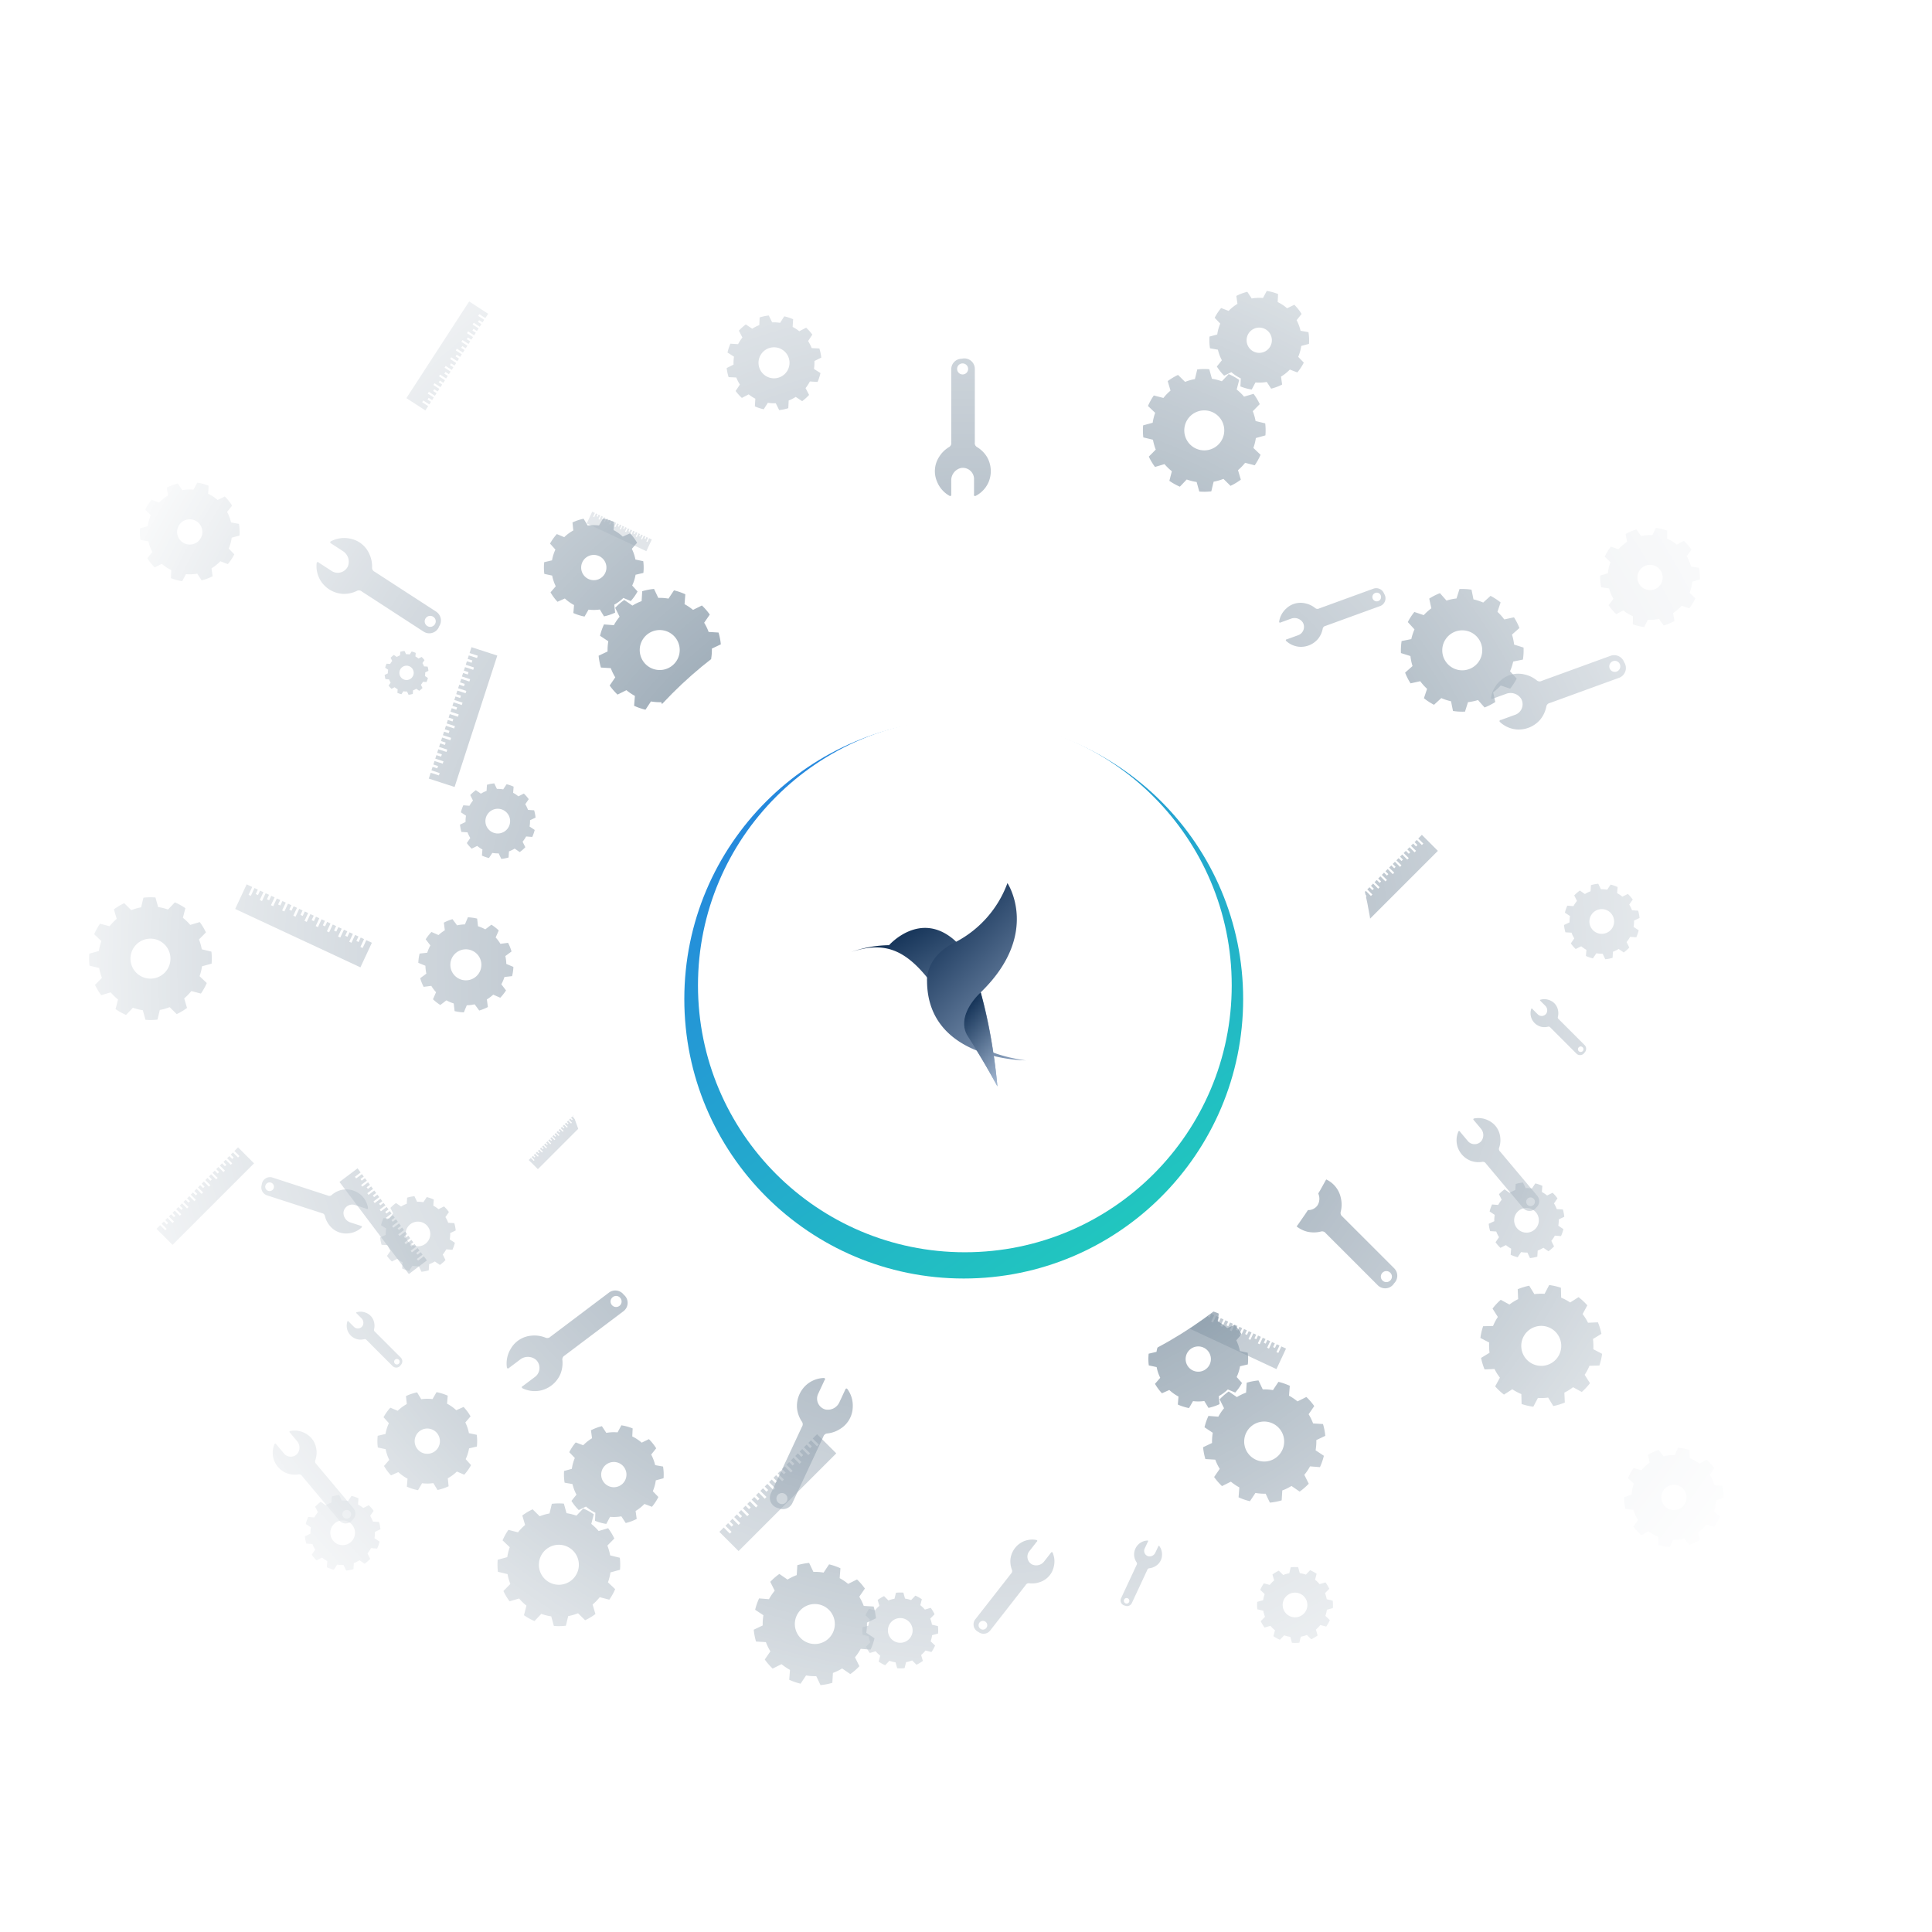 <svg xmlns="http://www.w3.org/2000/svg" xmlns:xlink="http://www.w3.org/1999/xlink" width="391.115" height="391.114" viewBox="0 0 391.115 391.114">
  <defs>
    <radialGradient id="radial-gradient" cx="0.5" cy="0.5" r="0.5" gradientUnits="objectBoundingBox">
      <stop offset="0" stop-color="#fff" stop-opacity="0"/>
      <stop offset="1" stop-color="#fff"/>
    </radialGradient>
    <linearGradient id="linear-gradient" x1="0.233" y1="0.076" x2="0.808" y2="0.897" gradientUnits="objectBoundingBox">
      <stop offset="0" stop-color="#2588dd"/>
      <stop offset="1" stop-color="#21c6bf"/>
    </linearGradient>
    <filter id="Ellipse_403" x="129.529" y="136.686" width="131.132" height="131.132" filterUnits="userSpaceOnUse">
      <feOffset dy="3" input="SourceAlpha"/>
      <feGaussianBlur stdDeviation="3" result="blur"/>
      <feFlood flood-color="#225978" flood-opacity="0.251"/>
      <feComposite operator="in" in2="blur"/>
      <feComposite in="SourceGraphic"/>
    </filter>
    <linearGradient id="linear-gradient-2" x1="0.5" x2="1.068" y2="1.123" gradientUnits="objectBoundingBox">
      <stop offset="0" stop-color="#102f54"/>
      <stop offset="1" stop-color="#b7cae3"/>
    </linearGradient>
    <linearGradient id="linear-gradient-3" x1="0.334" y1="0.073" x2="1.031" y2="1.107" gradientUnits="objectBoundingBox">
      <stop offset="0" stop-color="#18365b"/>
      <stop offset="1" stop-color="#a2b6d1"/>
    </linearGradient>
    <linearGradient id="linear-gradient-4" x2="1.065" y2="1.103" xlink:href="#linear-gradient-2"/>
  </defs>
  <g id="Group_2700" data-name="Group 2700" transform="translate(-117.717 -1835)">
    <g id="noun_cogs_419093" transform="translate(223.957 1935.975)" opacity="0.7">
      <g id="Group_2489" data-name="Group 2489" transform="matrix(-0.19, -0.982, 0.982, -0.19, 17.478, 45.173)">
        <path id="Path_1754" data-name="Path 1754" d="M13.637.06A12.459,12.459,0,0,0,11.2.06L10.7,2a10.563,10.563,0,0,0-2,.536L7.294,1.107A12.414,12.414,0,0,0,5.186,2.324l.537,1.935A10.569,10.569,0,0,0,4.259,5.722L2.324,5.185A12.431,12.431,0,0,0,1.107,7.294L2.539,8.7A10.588,10.588,0,0,0,2,10.7L.06,11.2a12.4,12.4,0,0,0,0,2.435l1.944.5a10.592,10.592,0,0,0,.535,2L1.107,17.545a12.412,12.412,0,0,0,1.217,2.108l1.935-.537A10.551,10.551,0,0,0,5.723,20.58l-.537,1.935a12.413,12.413,0,0,0,2.108,1.217L8.7,22.3a10.563,10.563,0,0,0,2,.535l.5,1.944a12.4,12.4,0,0,0,2.435,0l.5-1.944a10.558,10.558,0,0,0,2-.535l1.407,1.432a12.416,12.416,0,0,0,2.109-1.217l-.537-1.935a10.526,10.526,0,0,0,1.463-1.464l1.935.537a12.387,12.387,0,0,0,1.218-2.108L22.3,16.138a10.563,10.563,0,0,0,.536-2l1.944-.5a12.459,12.459,0,0,0,0-2.435l-1.944-.5a10.559,10.559,0,0,0-.536-2l1.433-1.407a12.406,12.406,0,0,0-1.218-2.109l-1.935.537a10.545,10.545,0,0,0-1.463-1.463l.537-1.935a12.418,12.418,0,0,0-2.109-1.218L16.138,2.54a10.559,10.559,0,0,0-2-.536ZM12.42,8.373A4.046,4.046,0,1,1,8.373,12.42,4.048,4.048,0,0,1,12.42,8.373Z" transform="translate(0 0)" fill="#21415d" fill-rule="evenodd"/>
      </g>
      <g id="Group_2490" data-name="Group 2490" transform="matrix(0.58, -0.815, 0.815, 0.58, 0, 16.134)">
        <path id="Path_1755" data-name="Path 1755" d="M11.086.07a10.084,10.084,0,0,0-2.373,0L8.358,1.654a8.585,8.585,0,0,0-2.173.706L4.968,1.287A10.086,10.086,0,0,0,3.048,2.682l.644,1.49A8.579,8.579,0,0,0,2.349,6.019L.733,5.868A10.088,10.088,0,0,0,0,8.124l1.4.827a8.58,8.58,0,0,0,0,2.284L0,12.063a10.084,10.084,0,0,0,.733,2.257l1.616-.152a8.571,8.571,0,0,0,1.343,1.848l-.644,1.49A10.1,10.1,0,0,0,4.968,18.9l1.218-1.072a8.585,8.585,0,0,0,2.173.706l.355,1.584a10.129,10.129,0,0,0,2.373,0l.355-1.584a8.587,8.587,0,0,0,2.172-.706L14.832,18.9a10.118,10.118,0,0,0,1.92-1.394l-.644-1.49a8.586,8.586,0,0,0,1.343-1.848l1.616.152a10.084,10.084,0,0,0,.733-2.257l-1.4-.827a8.58,8.58,0,0,0,0-2.284l1.4-.827a10.088,10.088,0,0,0-.733-2.256l-1.616.151a8.594,8.594,0,0,0-1.343-1.848l.644-1.49a10.1,10.1,0,0,0-1.92-1.395L13.613,2.36a8.587,8.587,0,0,0-2.172-.706ZM9.9,7.538a2.556,2.556,0,1,1-2.556,2.556A2.557,2.557,0,0,1,9.9,7.538Z" transform="translate(0 0)" fill="#21415d" fill-rule="evenodd"/>
      </g>
    </g>
    <g id="noun_cogs_419093-2" data-name="noun_cogs_419093" transform="translate(380.94 1885.988) rotate(70)" opacity="0.7">
      <g id="Group_2489-2" data-name="Group 2489" transform="matrix(-0.19, -0.982, 0.982, -0.19, 17.478, 45.173)">
        <path id="Path_1754-2" data-name="Path 1754" d="M13.637.06A12.459,12.459,0,0,0,11.2.06L10.7,2a10.563,10.563,0,0,0-2,.536L7.294,1.107A12.414,12.414,0,0,0,5.186,2.324l.537,1.935A10.57,10.57,0,0,0,4.259,5.722L2.324,5.185A12.431,12.431,0,0,0,1.107,7.294L2.539,8.7A10.588,10.588,0,0,0,2,10.7L.06,11.2a12.4,12.4,0,0,0,0,2.435l1.944.5a10.592,10.592,0,0,0,.535,2L1.107,17.545a12.412,12.412,0,0,0,1.217,2.108l1.935-.537A10.55,10.55,0,0,0,5.723,20.58l-.537,1.935a12.413,12.413,0,0,0,2.108,1.217L8.7,22.3a10.563,10.563,0,0,0,2,.535l.5,1.944a12.4,12.4,0,0,0,2.435,0l.5-1.944a10.558,10.558,0,0,0,2-.535l1.407,1.432a12.416,12.416,0,0,0,2.109-1.217l-.537-1.935a10.526,10.526,0,0,0,1.463-1.464l1.935.537a12.387,12.387,0,0,0,1.218-2.108L22.3,16.138a10.563,10.563,0,0,0,.536-2l1.944-.5a12.459,12.459,0,0,0,0-2.435l-1.944-.5a10.559,10.559,0,0,0-.536-2l1.433-1.407a12.406,12.406,0,0,0-1.218-2.109l-1.935.537a10.545,10.545,0,0,0-1.463-1.463l.537-1.935a12.418,12.418,0,0,0-2.109-1.218L16.138,2.54a10.559,10.559,0,0,0-2-.536ZM12.42,8.373A4.046,4.046,0,1,1,8.373,12.42,4.048,4.048,0,0,1,12.42,8.373Z" transform="translate(0 0)" fill="#21415d" fill-rule="evenodd"/>
      </g>
      <g id="Group_2490-2" data-name="Group 2490" transform="matrix(0.58, -0.815, 0.815, 0.58, 0, 16.134)">
        <path id="Path_1755-2" data-name="Path 1755" d="M11.086.07a10.084,10.084,0,0,0-2.373,0L8.358,1.654a8.585,8.585,0,0,0-2.173.706L4.968,1.287A10.086,10.086,0,0,0,3.048,2.682l.644,1.49A8.579,8.579,0,0,0,2.349,6.019L.733,5.868A10.088,10.088,0,0,0,0,8.124l1.4.827a8.58,8.58,0,0,0,0,2.284L0,12.063a10.084,10.084,0,0,0,.733,2.257l1.616-.152a8.571,8.571,0,0,0,1.343,1.848l-.644,1.49A10.1,10.1,0,0,0,4.968,18.9l1.218-1.072a8.585,8.585,0,0,0,2.173.706l.355,1.584a10.129,10.129,0,0,0,2.373,0l.355-1.584a8.587,8.587,0,0,0,2.172-.706L14.832,18.9a10.118,10.118,0,0,0,1.92-1.394l-.644-1.49a8.586,8.586,0,0,0,1.343-1.848l1.616.152a10.084,10.084,0,0,0,.733-2.257l-1.4-.827a8.58,8.58,0,0,0,0-2.284l1.4-.827a10.088,10.088,0,0,0-.733-2.256l-1.616.151a8.594,8.594,0,0,0-1.343-1.848l.644-1.49a10.1,10.1,0,0,0-1.92-1.395L13.613,2.36a8.587,8.587,0,0,0-2.172-.706ZM9.9,7.538a2.556,2.556,0,1,1-2.556,2.556A2.557,2.557,0,0,1,9.9,7.538Z" transform="translate(0 0)" fill="#21415d" fill-rule="evenodd"/>
      </g>
    </g>
    <g id="noun_cogs_419093-3" data-name="noun_cogs_419093" transform="translate(190.249 2112.831)" opacity="0.7">
      <g id="Group_2489-3" data-name="Group 2489" transform="matrix(-0.19, -0.982, 0.982, -0.19, 82.587, 65.491)">
        <path id="Path_1754-3" data-name="Path 1754" d="M13.637.06A12.459,12.459,0,0,0,11.2.06L10.7,2a10.563,10.563,0,0,0-2,.536L7.294,1.107A12.414,12.414,0,0,0,5.186,2.324l.537,1.935A10.569,10.569,0,0,0,4.259,5.722L2.324,5.185A12.431,12.431,0,0,0,1.107,7.294L2.539,8.7A10.588,10.588,0,0,0,2,10.7L.06,11.2a12.4,12.4,0,0,0,0,2.435l1.944.5a10.592,10.592,0,0,0,.535,2L1.107,17.545a12.412,12.412,0,0,0,1.217,2.108l1.935-.537A10.551,10.551,0,0,0,5.723,20.58l-.537,1.935a12.413,12.413,0,0,0,2.108,1.217L8.7,22.3a10.563,10.563,0,0,0,2,.535l.5,1.944a12.4,12.4,0,0,0,2.435,0l.5-1.944a10.558,10.558,0,0,0,2-.535l1.407,1.432a12.416,12.416,0,0,0,2.109-1.217l-.537-1.935a10.526,10.526,0,0,0,1.463-1.464l1.935.537a12.387,12.387,0,0,0,1.218-2.108L22.3,16.138a10.563,10.563,0,0,0,.536-2l1.944-.5a12.459,12.459,0,0,0,0-2.435l-1.944-.5a10.559,10.559,0,0,0-.536-2l1.433-1.407a12.406,12.406,0,0,0-1.218-2.109l-1.935.537a10.545,10.545,0,0,0-1.463-1.463l.537-1.935a12.418,12.418,0,0,0-2.109-1.218L16.138,2.54a10.559,10.559,0,0,0-2-.536ZM12.42,8.373A4.046,4.046,0,1,1,8.373,12.42,4.048,4.048,0,0,1,12.42,8.373Z" transform="translate(0 0)" fill="#21415d" fill-rule="evenodd"/>
      </g>
      <g id="Group_2490-3" data-name="Group 2490" transform="matrix(0.58, -0.815, 0.815, 0.58, 0, 16.134)">
        <path id="Path_1755-3" data-name="Path 1755" d="M11.086.07a10.084,10.084,0,0,0-2.373,0L8.358,1.654a8.585,8.585,0,0,0-2.173.706L4.968,1.287A10.086,10.086,0,0,0,3.048,2.682l.644,1.49A8.579,8.579,0,0,0,2.349,6.019L.733,5.868A10.088,10.088,0,0,0,0,8.124l1.4.827a8.58,8.58,0,0,0,0,2.284L0,12.063a10.084,10.084,0,0,0,.733,2.257l1.616-.152a8.571,8.571,0,0,0,1.343,1.848l-.644,1.49A10.1,10.1,0,0,0,4.968,18.9l1.218-1.072a8.585,8.585,0,0,0,2.173.706l.355,1.584a10.129,10.129,0,0,0,2.373,0l.355-1.584a8.587,8.587,0,0,0,2.172-.706L14.832,18.9a10.118,10.118,0,0,0,1.92-1.394l-.644-1.49a8.586,8.586,0,0,0,1.343-1.848l1.616.152a10.084,10.084,0,0,0,.733-2.257l-1.4-.827a8.58,8.58,0,0,0,0-2.284l1.4-.827a10.088,10.088,0,0,0-.733-2.256l-1.616.151a8.594,8.594,0,0,0-1.343-1.848l.644-1.49a10.1,10.1,0,0,0-1.92-1.395L13.613,2.36a8.587,8.587,0,0,0-2.172-.706ZM9.9,7.538a2.556,2.556,0,1,1-2.556,2.556A2.557,2.557,0,0,1,9.9,7.538Z" transform="translate(0 0)" fill="#21415d" fill-rule="evenodd"/>
      </g>
    </g>
    <g id="noun_cogs_419093-4" data-name="noun_cogs_419093" transform="translate(164.43 1924.797) rotate(70)" opacity="0.7">
      <g id="Group_2489-4" data-name="Group 2489" transform="matrix(-0.19, -0.982, 0.982, -0.19, 82.587, 65.491)">
        <path id="Path_1754-4" data-name="Path 1754" d="M13.637.06A12.459,12.459,0,0,0,11.2.06L10.7,2a10.563,10.563,0,0,0-2,.536L7.294,1.107A12.414,12.414,0,0,0,5.186,2.324l.537,1.935A10.57,10.57,0,0,0,4.259,5.722L2.324,5.185A12.431,12.431,0,0,0,1.107,7.294L2.539,8.7A10.588,10.588,0,0,0,2,10.7L.06,11.2a12.4,12.4,0,0,0,0,2.435l1.944.5a10.592,10.592,0,0,0,.535,2L1.107,17.545a12.412,12.412,0,0,0,1.217,2.108l1.935-.537A10.55,10.55,0,0,0,5.723,20.58l-.537,1.935a12.413,12.413,0,0,0,2.108,1.217L8.7,22.3a10.563,10.563,0,0,0,2,.535l.5,1.944a12.4,12.4,0,0,0,2.435,0l.5-1.944a10.558,10.558,0,0,0,2-.535l1.407,1.432a12.416,12.416,0,0,0,2.109-1.217l-.537-1.935a10.526,10.526,0,0,0,1.463-1.464l1.935.537a12.387,12.387,0,0,0,1.218-2.108L22.3,16.138a10.563,10.563,0,0,0,.536-2l1.944-.5a12.459,12.459,0,0,0,0-2.435l-1.944-.5a10.559,10.559,0,0,0-.536-2l1.433-1.407a12.406,12.406,0,0,0-1.218-2.109l-1.935.537a10.545,10.545,0,0,0-1.463-1.463l.537-1.935a12.418,12.418,0,0,0-2.109-1.218L16.138,2.54a10.559,10.559,0,0,0-2-.536ZM12.42,8.373A4.046,4.046,0,1,1,8.373,12.42,4.048,4.048,0,0,1,12.42,8.373Z" transform="translate(0 0)" fill="#21415d" fill-rule="evenodd"/>
      </g>
      <g id="Group_2490-4" data-name="Group 2490" transform="matrix(0.58, -0.815, 0.815, 0.58, 0, 16.134)">
        <path id="Path_1755-4" data-name="Path 1755" d="M11.086.07a10.084,10.084,0,0,0-2.373,0L8.358,1.654a8.585,8.585,0,0,0-2.173.706L4.968,1.287A10.086,10.086,0,0,0,3.048,2.682l.644,1.49A8.579,8.579,0,0,0,2.349,6.019L.733,5.868A10.088,10.088,0,0,0,0,8.124l1.4.827a8.58,8.58,0,0,0,0,2.284L0,12.063a10.084,10.084,0,0,0,.733,2.257l1.616-.152a8.571,8.571,0,0,0,1.343,1.848l-.644,1.49A10.1,10.1,0,0,0,4.968,18.9l1.218-1.072a8.585,8.585,0,0,0,2.173.706l.355,1.584a10.129,10.129,0,0,0,2.373,0l.355-1.584a8.587,8.587,0,0,0,2.172-.706L14.832,18.9a10.118,10.118,0,0,0,1.92-1.394l-.644-1.49a8.586,8.586,0,0,0,1.343-1.848l1.616.152a10.084,10.084,0,0,0,.733-2.257l-1.4-.827a8.58,8.58,0,0,0,0-2.284l1.4-.827a10.088,10.088,0,0,0-.733-2.256l-1.616.151a8.594,8.594,0,0,0-1.343-1.848l.644-1.49a10.1,10.1,0,0,0-1.92-1.395L13.613,2.36a8.587,8.587,0,0,0-2.172-.706ZM9.9,7.538a2.556,2.556,0,1,1-2.556,2.556A2.557,2.557,0,0,1,9.9,7.538Z" transform="translate(0 0)" fill="#21415d" fill-rule="evenodd"/>
      </g>
    </g>
    <line id="Line_2012" data-name="Line 2012" y2="18.932" transform="translate(312.812 1954.828)" fill="none" stroke="#d9e8f8" stroke-width="1"/>
    <g id="noun_cogs_419093-5" data-name="noun_cogs_419093" transform="translate(346.325 2096.208)" opacity="0.7">
      <g id="Group_2489-5" data-name="Group 2489" transform="matrix(-0.19, -0.982, 0.982, -0.19, 17.478, 45.173)">
        <path id="Path_1754-5" data-name="Path 1754" d="M13.637.06A12.459,12.459,0,0,0,11.2.06L10.7,2a10.563,10.563,0,0,0-2,.536L7.294,1.107A12.414,12.414,0,0,0,5.186,2.324l.537,1.935A10.569,10.569,0,0,0,4.259,5.722L2.324,5.185A12.431,12.431,0,0,0,1.107,7.294L2.539,8.7A10.588,10.588,0,0,0,2,10.7L.06,11.2a12.4,12.4,0,0,0,0,2.435l1.944.5a10.592,10.592,0,0,0,.535,2L1.107,17.545a12.412,12.412,0,0,0,1.217,2.108l1.935-.537A10.551,10.551,0,0,0,5.723,20.58l-.537,1.935a12.413,12.413,0,0,0,2.108,1.217L8.7,22.3a10.563,10.563,0,0,0,2,.535l.5,1.944a12.4,12.4,0,0,0,2.435,0l.5-1.944a10.558,10.558,0,0,0,2-.535l1.407,1.432a12.416,12.416,0,0,0,2.109-1.217l-.537-1.935a10.526,10.526,0,0,0,1.463-1.464l1.935.537a12.387,12.387,0,0,0,1.218-2.108L22.3,16.138a10.563,10.563,0,0,0,.536-2l1.944-.5a12.459,12.459,0,0,0,0-2.435l-1.944-.5a10.559,10.559,0,0,0-.536-2l1.433-1.407a12.406,12.406,0,0,0-1.218-2.109l-1.935.537a10.545,10.545,0,0,0-1.463-1.463l.537-1.935a12.418,12.418,0,0,0-2.109-1.218L16.138,2.54a10.559,10.559,0,0,0-2-.536ZM12.42,8.373A4.046,4.046,0,1,1,8.373,12.42,4.048,4.048,0,0,1,12.42,8.373Z" transform="translate(0 0)" fill="#21415d" fill-rule="evenodd"/>
      </g>
      <g id="Group_2490-5" data-name="Group 2490" transform="matrix(0.58, -0.815, 0.815, 0.58, 0, 16.134)">
        <path id="Path_1755-5" data-name="Path 1755" d="M11.086.07a10.084,10.084,0,0,0-2.373,0L8.358,1.654a8.585,8.585,0,0,0-2.173.706L4.968,1.287A10.086,10.086,0,0,0,3.048,2.682l.644,1.49A8.579,8.579,0,0,0,2.349,6.019L.733,5.868A10.088,10.088,0,0,0,0,8.124l1.4.827a8.58,8.58,0,0,0,0,2.284L0,12.063a10.084,10.084,0,0,0,.733,2.257l1.616-.152a8.571,8.571,0,0,0,1.343,1.848l-.644,1.49A10.1,10.1,0,0,0,4.968,18.9l1.218-1.072a8.585,8.585,0,0,0,2.173.706l.355,1.584a10.129,10.129,0,0,0,2.373,0l.355-1.584a8.587,8.587,0,0,0,2.172-.706L14.832,18.9a10.118,10.118,0,0,0,1.92-1.394l-.644-1.49a8.586,8.586,0,0,0,1.343-1.848l1.616.152a10.084,10.084,0,0,0,.733-2.257l-1.4-.827a8.58,8.58,0,0,0,0-2.284l1.4-.827a10.088,10.088,0,0,0-.733-2.256l-1.616.151a8.594,8.594,0,0,0-1.343-1.848l.644-1.49a10.1,10.1,0,0,0-1.92-1.395L13.613,2.36a8.587,8.587,0,0,0-2.172-.706ZM9.9,7.538a2.556,2.556,0,1,1-2.556,2.556A2.557,2.557,0,0,1,9.9,7.538Z" transform="translate(0 0)" fill="#21415d" fill-rule="evenodd"/>
      </g>
    </g>
    <g id="noun_cogs_419093-6" data-name="noun_cogs_419093" transform="translate(250.283 2115.633) rotate(70)" opacity="0.7">
      <g id="Group_2489-6" data-name="Group 2489" transform="matrix(-0.19, -0.982, 0.982, -0.19, 17.478, 45.173)">
        <path id="Path_1754-6" data-name="Path 1754" d="M13.637.06A12.459,12.459,0,0,0,11.2.06L10.7,2a10.563,10.563,0,0,0-2,.536L7.294,1.107A12.414,12.414,0,0,0,5.186,2.324l.537,1.935A10.57,10.57,0,0,0,4.259,5.722L2.324,5.185A12.431,12.431,0,0,0,1.107,7.294L2.539,8.7A10.588,10.588,0,0,0,2,10.7L.06,11.2a12.4,12.4,0,0,0,0,2.435l1.944.5a10.592,10.592,0,0,0,.535,2L1.107,17.545a12.412,12.412,0,0,0,1.217,2.108l1.935-.537A10.55,10.55,0,0,0,5.723,20.58l-.537,1.935a12.413,12.413,0,0,0,2.108,1.217L8.7,22.3a10.563,10.563,0,0,0,2,.535l.5,1.944a12.4,12.4,0,0,0,2.435,0l.5-1.944a10.558,10.558,0,0,0,2-.535l1.407,1.432a12.416,12.416,0,0,0,2.109-1.217l-.537-1.935a10.526,10.526,0,0,0,1.463-1.464l1.935.537a12.387,12.387,0,0,0,1.218-2.108L22.3,16.138a10.563,10.563,0,0,0,.536-2l1.944-.5a12.459,12.459,0,0,0,0-2.435l-1.944-.5a10.559,10.559,0,0,0-.536-2l1.433-1.407a12.406,12.406,0,0,0-1.218-2.109l-1.935.537a10.545,10.545,0,0,0-1.463-1.463l.537-1.935a12.418,12.418,0,0,0-2.109-1.218L16.138,2.54a10.559,10.559,0,0,0-2-.536ZM12.42,8.373A4.046,4.046,0,1,1,8.373,12.42,4.048,4.048,0,0,1,12.42,8.373Z" transform="translate(0 0)" fill="#21415d" fill-rule="evenodd"/>
      </g>
      <g id="Group_2490-6" data-name="Group 2490" transform="matrix(0.58, -0.815, 0.815, 0.58, 0, 16.134)">
        <path id="Path_1755-6" data-name="Path 1755" d="M11.086.07a10.084,10.084,0,0,0-2.373,0L8.358,1.654a8.585,8.585,0,0,0-2.173.706L4.968,1.287A10.086,10.086,0,0,0,3.048,2.682l.644,1.49A8.579,8.579,0,0,0,2.349,6.019L.733,5.868A10.088,10.088,0,0,0,0,8.124l1.4.827a8.58,8.58,0,0,0,0,2.284L0,12.063a10.084,10.084,0,0,0,.733,2.257l1.616-.152a8.571,8.571,0,0,0,1.343,1.848l-.644,1.49A10.1,10.1,0,0,0,4.968,18.9l1.218-1.072a8.585,8.585,0,0,0,2.173.706l.355,1.584a10.129,10.129,0,0,0,2.373,0l.355-1.584a8.587,8.587,0,0,0,2.172-.706L14.832,18.9a10.118,10.118,0,0,0,1.92-1.394l-.644-1.49a8.586,8.586,0,0,0,1.343-1.848l1.616.152a10.084,10.084,0,0,0,.733-2.257l-1.4-.827a8.58,8.58,0,0,0,0-2.284l1.4-.827a10.088,10.088,0,0,0-.733-2.256l-1.616.151a8.594,8.594,0,0,0-1.343-1.848l.644-1.49a10.1,10.1,0,0,0-1.92-1.395L13.613,2.36a8.587,8.587,0,0,0-2.172-.706ZM9.9,7.538a2.556,2.556,0,1,1-2.556,2.556A2.557,2.557,0,0,1,9.9,7.538Z" transform="translate(0 0)" fill="#21415d" fill-rule="evenodd"/>
      </g>
    </g>
    <g id="noun_Ruler_38825" transform="translate(389.06 2004.006)" opacity="0.5">
      <path id="Path_1756" data-name="Path 1756" d="M18.388,3.361l1.031,1.031-.295.295L18.093,3.655l-.442.442.589.589-.295.295-.589-.589-.442.442,1.031,1.031-.295.295L16.62,5.129l-.442.442.589.589-.295.295-.589-.589-.442.442,1.031,1.031-.295.295L15.147,6.6l-.442.442.589.589L15,7.928l-.589-.589-.442.442L15,8.812l-.295.295L13.673,8.075l-.442.442.589.589-.295.295-.589-.589-.442.442,1.031,1.031-.295.295L12.2,9.548l-.442.442.589.589-.295.295-.589-.589-.442.442,1.031,1.031-.295.295-1.031-1.031-.442.442.589.589-.295.295-.589-.589-.442.442,1.031,1.031-.295.295L9.254,12.495l-.442.442.589.589-.295.295-.589-.589-.442.442L9.106,14.7,8.812,15,7.78,13.968l-.442.442L7.928,15l-.295.295L7.044,14.7l-.442.442,1.031,1.031-.295.295L6.307,15.441l-.442.442.589.589-.295.295-.589-.589-.442.442L6.16,17.651l-.295.295L4.834,16.914l-.442.442.589.589-.295.295L4.1,17.651l-.442.442,1.031,1.031-.295.295L3.361,18.388l-.737.737,3.241,3.241,16.5-16.5L19.124,2.624Z" transform="translate(-2.624 -2.624)" fill="#21415d"/>
    </g>
    <g id="noun_Ruler_38825-2" data-name="noun_Ruler_38825" transform="translate(149.405 2067.268)" opacity="0.5">
      <path id="Path_1756-2" data-name="Path 1756" d="M18.388,3.361l1.031,1.031-.295.295L18.093,3.655l-.442.442.589.589-.295.295-.589-.589-.442.442,1.031,1.031-.295.295L16.62,5.129l-.442.442.589.589-.295.295-.589-.589-.442.442,1.031,1.031-.295.295L15.147,6.6l-.442.442.589.589L15,7.928l-.589-.589-.442.442L15,8.812l-.295.295L13.673,8.075l-.442.442.589.589-.295.295-.589-.589-.442.442,1.031,1.031-.295.295L12.2,9.548l-.442.442.589.589-.295.295-.589-.589-.442.442,1.031,1.031-.295.295-1.031-1.031-.442.442.589.589-.295.295-.589-.589-.442.442,1.031,1.031-.295.295L9.254,12.495l-.442.442.589.589-.295.295-.589-.589-.442.442L9.106,14.7,8.812,15,7.78,13.968l-.442.442L7.928,15l-.295.295L7.044,14.7l-.442.442,1.031,1.031-.295.295L6.307,15.441l-.442.442.589.589-.295.295-.589-.589-.442.442L6.16,17.651l-.295.295L4.834,16.914l-.442.442.589.589-.295.295L4.1,17.651l-.442.442,1.031,1.031-.295.295L3.361,18.388l-.737.737,3.241,3.241,16.5-16.5L19.124,2.624Z" transform="translate(-2.624 -2.624)" fill="#21415d"/>
    </g>
    <g id="noun_Ruler_38825-3" data-name="noun_Ruler_38825" transform="translate(372.418 2092.503) rotate(70)" opacity="0.5">
      <path id="Path_1756-3" data-name="Path 1756" d="M15.764.737l1.031,1.031-.295.295L15.469,1.031l-.442.442.589.589-.295.295-.589-.589-.442.442,1.031,1.031-.295.295L14,2.5l-.442.442.589.589-.295.295-.589-.589-.442.442,1.031,1.031-.295.295L12.523,3.978l-.442.442.589.589-.295.295-.589-.589-.442.442,1.031,1.031-.295.295L11.049,5.451l-.442.442.589.589-.295.295-.589-.589-.442.442L10.9,7.661l-.295.295L9.576,6.924l-.442.442.589.589-.295.295-.589-.589L8.4,8.1,9.429,9.134l-.295.295L8.1,8.4l-.442.442.589.589-.295.295-.589-.589-.442.442,1.031,1.031-.295.295L6.63,9.871l-.442.442.589.589-.295.295-.589-.589-.442.442,1.031,1.031-.295.295L5.156,11.344l-.442.442.589.589-.295.295-.589-.589-.442.442,1.031,1.031-.295.295L3.683,12.817l-.442.442.589.589-.295.295-.589-.589L2.5,14l1.031,1.031-.295.295L2.21,14.29l-.442.442.589.589-.295.295-.589-.589-.442.442L2.062,16.5l-.295.295L.737,15.764,0,16.5l3.241,3.241,16.5-16.5L16.5,0Z" transform="translate(0 0)" fill="#21415d"/>
    </g>
    <g id="noun_Ruler_38825-4" data-name="noun_Ruler_38825" transform="translate(206.441 2073.816) rotate(98)" opacity="0.5">
      <path id="Path_1756-4" data-name="Path 1756" d="M15.764.737l1.031,1.031-.295.295L15.469,1.031l-.442.442.589.589-.295.295-.589-.589-.442.442,1.031,1.031-.295.295L14,2.5l-.442.442.589.589-.295.295-.589-.589-.442.442,1.031,1.031-.295.295L12.523,3.978l-.442.442.589.589-.295.295-.589-.589-.442.442,1.031,1.031-.295.295L11.049,5.451l-.442.442.589.589-.295.295-.589-.589-.442.442L10.9,7.661l-.295.295L9.576,6.924l-.442.442.589.589-.295.295-.589-.589L8.4,8.1,9.429,9.134l-.295.295L8.1,8.4l-.442.442.589.589-.295.295-.589-.589-.442.442,1.031,1.031-.295.295L6.63,9.871l-.442.442.589.589-.295.295-.589-.589-.442.442,1.031,1.031-.295.295L5.156,11.344l-.442.442.589.589-.295.295-.589-.589-.442.442,1.031,1.031-.295.295L3.683,12.817l-.442.442.589.589-.295.295-.589-.589L2.5,14l1.031,1.031-.295.295L2.21,14.29l-.442.442.589.589-.295.295-.589-.589-.442.442L2.062,16.5l-.295.295L.737,15.764,0,16.5l3.241,3.241,16.5-16.5L16.5,0Z" transform="translate(0 0)" fill="#21415d"/>
    </g>
    <g id="noun_Ruler_38825-5" data-name="noun_Ruler_38825" transform="matrix(-0.978, 0.208, -0.208, -0.978, 219.969, 1914.658)" opacity="0.5">
      <path id="Path_1756-5" data-name="Path 1756" d="M15.764.737l1.031,1.031-.295.295L15.469,1.031l-.442.442.589.589-.295.295-.589-.589-.442.442,1.031,1.031-.295.295L14,2.5l-.442.442.589.589-.295.295-.589-.589-.442.442,1.031,1.031-.295.295L12.523,3.978l-.442.442.589.589-.295.295-.589-.589-.442.442,1.031,1.031-.295.295L11.049,5.451l-.442.442.589.589-.295.295-.589-.589-.442.442L10.9,7.661l-.295.295L9.576,6.924l-.442.442.589.589-.295.295-.589-.589L8.4,8.1,9.429,9.134l-.295.295L8.1,8.4l-.442.442.589.589-.295.295-.589-.589-.442.442,1.031,1.031-.295.295L6.63,9.871l-.442.442.589.589-.295.295-.589-.589-.442.442,1.031,1.031-.295.295L5.156,11.344l-.442.442.589.589-.295.295-.589-.589-.442.442,1.031,1.031-.295.295L3.683,12.817l-.442.442.589.589-.295.295-.589-.589L2.5,14l1.031,1.031-.295.295L2.21,14.29l-.442.442.589.589-.295.295-.589-.589-.442.442L2.062,16.5l-.295.295L.737,15.764,0,16.5l3.241,3.241,16.5-16.5L16.5,0Z" transform="translate(0 0)" fill="#21415d"/>
    </g>
    <g id="noun_Ruler_38825-6" data-name="noun_Ruler_38825" transform="translate(263.346 2125.335)" opacity="0.5">
      <path id="Path_1756-6" data-name="Path 1756" d="M21.52,3.507l1.236,1.236L22.4,5.1,21.167,3.86l-.53.53.706.706-.353.353-.706-.707-.53.53,1.236,1.236-.353.353L19.4,5.626l-.53.53.706.706-.353.353-.707-.707-.53.53,1.236,1.236-.353.353L17.635,7.392l-.53.53.706.706-.353.353-.707-.707-.53.53,1.236,1.236-.353.353L15.869,9.158l-.53.53.706.707-.353.353-.707-.707-.53.53,1.236,1.236-.353.353L14.1,10.924l-.53.53.707.707-.353.353-.707-.707-.53.53,1.236,1.236-.353.353L12.337,12.69l-.53.53.707.707-.353.353-.707-.707-.53.53,1.236,1.236-.353.353-1.236-1.236-.53.53.707.707-.353.353-.707-.706-.53.53,1.236,1.236-.353.353L8.805,16.222l-.53.53.707.707-.353.353-.706-.706-.53.53,1.236,1.236-.353.353L7.039,17.988l-.53.53.707.707-.353.353-.706-.706-.53.53,1.236,1.236-.353.353L5.273,19.754l-.53.53.707.706-.353.353-.706-.706-.53.53L5.1,22.4l-.353.353L3.507,21.52l-.883.883,3.885,3.885L26.289,6.509,22.4,2.624Z" transform="translate(-2.624 -2.624)" fill="#21415d"/>
    </g>
    <g id="noun_Ruler_38825-7" data-name="noun_Ruler_38825" transform="translate(186.236 2007.265) rotate(70)" opacity="0.5">
      <path id="Path_1756-7" data-name="Path 1756" d="M18.9.883l1.236,1.236-.353.353L18.543,1.236l-.53.53.706.706-.353.353-.706-.707-.53.53,1.236,1.236-.353.353L16.777,3l-.53.53.706.706-.353.353-.707-.707-.53.53L16.6,5.651,16.247,6,15.011,4.768l-.53.53L15.188,6l-.353.353-.707-.707-.53.53,1.236,1.236-.353.353L13.245,6.534l-.53.53.706.707-.353.353-.707-.707-.53.53,1.236,1.236-.353.353L11.479,8.3l-.53.53.707.707L11.3,9.89,10.6,9.183l-.53.53L11.3,10.949l-.353.353L9.713,10.066l-.53.53.707.707-.353.353-.707-.707-.53.53,1.236,1.236-.353.353L7.947,11.832l-.53.53.707.707-.353.353-.707-.706-.53.53,1.236,1.236-.353.353L6.181,13.6l-.53.53.707.707L6,15.188,5.3,14.481l-.53.53L6,16.247l-.353.353L4.415,15.364l-.53.53.707.707-.353.353-.706-.706-.53.53,1.236,1.236-.353.353L2.649,17.13l-.53.53.707.706-.353.353-.706-.706-.53.53,1.236,1.236-.353.353L.883,18.9,0,19.779l3.885,3.885L23.665,3.885,19.779,0Z" transform="translate(0 0)" fill="#21415d"/>
    </g>
    <g id="noun_Ruler_38825-8" data-name="noun_Ruler_38825" transform="matrix(0.891, -0.454, 0.454, 0.891, 195.54, 1974.997)" opacity="0.5">
      <path id="Path_1756-8" data-name="Path 1756" d="M18.9.883l1.236,1.236-.353.353L18.543,1.236l-.53.53.706.706-.353.353-.706-.707-.53.53,1.236,1.236-.353.353L16.777,3l-.53.53.706.706-.353.353-.707-.707-.53.53L16.6,5.651,16.247,6,15.011,4.768l-.53.53L15.188,6l-.353.353-.707-.707-.53.53,1.236,1.236-.353.353L13.245,6.534l-.53.53.706.707-.353.353-.707-.707-.53.53,1.236,1.236-.353.353L11.479,8.3l-.53.53.707.707L11.3,9.89,10.6,9.183l-.53.53L11.3,10.949l-.353.353L9.713,10.066l-.53.53.707.707-.353.353-.707-.707-.53.53,1.236,1.236-.353.353L7.947,11.832l-.53.53.707.707-.353.353-.707-.706-.53.53,1.236,1.236-.353.353L6.181,13.6l-.53.53.707.707L6,15.188,5.3,14.481l-.53.53L6,16.247l-.353.353L4.415,15.364l-.53.53.707.707-.353.353-.706-.706-.53.53,1.236,1.236-.353.353L2.649,17.13l-.53.53.707.706-.353.353-.706-.706-.53.53,1.236,1.236-.353.353L.883,18.9,0,19.779l3.885,3.885L23.665,3.885,19.779,0Z" transform="translate(0 0)" fill="#21415d"/>
    </g>
    <g id="noun_Ruler_38825-9" data-name="noun_Ruler_38825" transform="translate(224.757 2060.426)" opacity="0.3">
      <path id="Path_1756-9" data-name="Path 1756" d="M11.614,3.044l.588.588-.168.168-.588-.588-.252.252.336.336-.168.168-.336-.336-.252.252.588.588-.168.168-.588-.588-.252.252.336.336-.168.168-.336-.336-.252.252.588.588-.168.168-.588-.588-.252.252.336.336-.168.168-.336-.336-.252.252.588.588-.168.168-.588-.588-.252.252.336.336-.168.168-.336-.336-.252.252.588.588-.168.168-.588-.588-.252.252.336.336L8,7.329l-.336-.336-.252.252L8,7.833,7.833,8l-.588-.588-.252.252L7.329,8l-.168.168-.336-.336-.252.252.588.588-.168.168-.588-.588-.252.252.336.336-.168.168-.336-.336-.252.252.588.588-.168.168-.588-.588-.252.252.336.336-.168.168-.336-.336-.252.252.588.588-.168.168-.588-.588-.252.252.336.336-.168.168L4.3,10.354l-.252.252.588.588-.168.168-.588-.588-.252.252.336.336L3.8,11.53l-.336-.336-.252.252.588.588-.168.168-.588-.588-.42.42,1.848,1.848,9.411-9.411L12.035,2.624Z" transform="translate(-2.624 -2.624)" fill="#21415d"/>
    </g>
    <g id="noun_Ruler_38825-10" data-name="noun_Ruler_38825" transform="translate(246.449 1935.37) rotate(70)" opacity="0.3">
      <path id="Path_1756-10" data-name="Path 1756" d="M8.99.42l.588.588-.168.168L8.822.588,8.57.84l.336.336-.168.168L8.4,1.008,8.15,1.26l.588.588-.168.168-.588-.588L7.73,1.68l.336.336L7.9,2.185l-.336-.336L7.31,2.1l.588.588-.168.168-.588-.588-.252.252.336.336-.168.168-.336-.336-.252.252.588.588L6.89,3.7,6.3,3.109l-.252.252.336.336-.168.168-.336-.336-.252.252.588.588-.168.168-.588-.588L5.209,4.2l.336.336-.168.168-.336-.336-.252.252.588.588-.168.168-.588-.588-.252.252.336.336-.168.168L4.2,5.209l-.252.252.588.588-.168.168L3.781,5.63l-.252.252.336.336L3.7,6.386,3.361,6.05,3.109,6.3,3.7,6.89l-.168.168L2.941,6.47l-.252.252.336.336-.168.168L2.521,6.89l-.252.252.588.588L2.689,7.9,2.1,7.31l-.252.252.336.336-.168.168L1.68,7.73l-.252.252.588.588-.168.168L1.26,8.15,1.008,8.4l.336.336-.168.168L.84,8.57l-.252.252.588.588-.168.168L.42,8.99,0,9.411l1.848,1.848,9.411-9.411L9.411,0Z" transform="translate(0 0)" fill="#21415d"/>
    </g>
    <g id="noun_spanner_797316" transform="translate(330.606 2146.161) rotate(83)" opacity="0.5">
      <path id="Path_1757" data-name="Path 1757" d="M17.266,14.651,9.01,6.4a.716.716,0,0,1-.266-.8,4.686,4.686,0,0,0,0-2.219A4.2,4.2,0,0,0,6.169.359,4.481,4.481,0,0,0,3.151.182a.17.17,0,0,0-.089.266L4.749,2.135A2.017,2.017,0,0,1,5.015,4.62a1.793,1.793,0,0,1-2.663.266L.577,3.111a.185.185,0,0,0-.355,0A4.435,4.435,0,0,0,.311,6.129,4.519,4.519,0,0,0,3.329,8.792a4.686,4.686,0,0,0,2.219,0,.716.716,0,0,1,.8.266L14.6,17.314a1.673,1.673,0,0,0,2.663-.266A1.687,1.687,0,0,0,17.266,14.651ZM16.644,16.6a.879.879,0,1,1,0-1.243A.858.858,0,0,1,16.644,16.6Z" transform="translate(0 0)" fill="#21415d"/>
    </g>
    <g id="noun_spanner_797316-2" data-name="noun_spanner_797316" transform="matrix(-0.891, 0.454, -0.454, -0.891, 193.827, 2082.207)" opacity="0.5">
      <path id="Path_1757-2" data-name="Path 1757" d="M17.266,14.651,9.01,6.4a.716.716,0,0,1-.266-.8,4.686,4.686,0,0,0,0-2.219A4.2,4.2,0,0,0,6.169.359,4.481,4.481,0,0,0,3.151.182a.17.17,0,0,0-.089.266L4.749,2.135A2.017,2.017,0,0,1,5.015,4.62a1.793,1.793,0,0,1-2.663.266L.577,3.111a.185.185,0,0,0-.355,0A4.435,4.435,0,0,0,.311,6.129,4.519,4.519,0,0,0,3.329,8.792a4.686,4.686,0,0,0,2.219,0,.716.716,0,0,1,.8.266L14.6,17.314a1.673,1.673,0,0,0,2.663-.266A1.687,1.687,0,0,0,17.266,14.651ZM16.644,16.6a.879.879,0,1,1,0-1.243A.858.858,0,0,1,16.644,16.6Z" transform="translate(0 0)" fill="#21415d"/>
    </g>
    <g id="noun_spanner_797316-3" data-name="noun_spanner_797316" transform="translate(375.169 1963.632) rotate(-65)" opacity="0.5">
      <path id="Path_1757-3" data-name="Path 1757" d="M17.266,14.651,9.01,6.4a.716.716,0,0,1-.266-.8,4.686,4.686,0,0,0,0-2.219A4.2,4.2,0,0,0,6.169.359,4.481,4.481,0,0,0,3.151.182a.17.17,0,0,0-.089.266L4.749,2.135A2.017,2.017,0,0,1,5.015,4.62a1.793,1.793,0,0,1-2.663.266L.577,3.111a.185.185,0,0,0-.355,0A4.435,4.435,0,0,0,.311,6.129,4.519,4.519,0,0,0,3.329,8.792a4.686,4.686,0,0,0,2.219,0,.716.716,0,0,1,.8.266L14.6,17.314a1.673,1.673,0,0,0,2.663-.266A1.687,1.687,0,0,0,17.266,14.651ZM16.644,16.6a.879.879,0,1,1,0-1.243A.858.858,0,0,1,16.644,16.6Z" transform="translate(0 0)" fill="#21415d"/>
    </g>
    <g id="noun_spanner_797316-4" data-name="noun_spanner_797316" transform="translate(412.993 2060.973) rotate(5)" opacity="0.5">
      <path id="Path_1757-4" data-name="Path 1757" d="M17.266,14.651,9.01,6.4a.716.716,0,0,1-.266-.8,4.686,4.686,0,0,0,0-2.219A4.2,4.2,0,0,0,6.169.359,4.481,4.481,0,0,0,3.151.182a.17.17,0,0,0-.089.266L4.749,2.135A2.017,2.017,0,0,1,5.015,4.62a1.793,1.793,0,0,1-2.663.266L.577,3.111a.185.185,0,0,0-.355,0A4.435,4.435,0,0,0,.311,6.129,4.519,4.519,0,0,0,3.329,8.792a4.686,4.686,0,0,0,2.219,0,.716.716,0,0,1,.8.266L14.6,17.314a1.673,1.673,0,0,0,2.663-.266A1.687,1.687,0,0,0,17.266,14.651ZM16.644,16.6a.879.879,0,1,1,0-1.243A.858.858,0,0,1,16.644,16.6Z" transform="translate(0 0)" fill="#21415d"/>
    </g>
    <g id="noun_spanner_797316-5" data-name="noun_spanner_797316" transform="translate(173.337 2124.235) rotate(5)" opacity="0.5">
      <path id="Path_1757-5" data-name="Path 1757" d="M17.266,14.651,9.01,6.4a.716.716,0,0,1-.266-.8,4.686,4.686,0,0,0,0-2.219A4.2,4.2,0,0,0,6.169.359,4.481,4.481,0,0,0,3.151.182a.17.17,0,0,0-.089.266L4.749,2.135A2.017,2.017,0,0,1,5.015,4.62a1.793,1.793,0,0,1-2.663.266L.577,3.111a.185.185,0,0,0-.355,0A4.435,4.435,0,0,0,.311,6.129,4.519,4.519,0,0,0,3.329,8.792a4.686,4.686,0,0,0,2.219,0,.716.716,0,0,1,.8.266L14.6,17.314a1.673,1.673,0,0,0,2.663-.266A1.687,1.687,0,0,0,17.266,14.651ZM16.644,16.6a.879.879,0,1,1,0-1.243A.858.858,0,0,1,16.644,16.6Z" transform="translate(0 0)" fill="#21415d"/>
    </g>
    <g id="noun_spanner_797316-6" data-name="noun_spanner_797316" transform="translate(378.063 2073.177)" opacity="0.6">
      <path id="Path_1757-6" data-name="Path 1757" d="M21.835,18.566,11.37,8.1a.907.907,0,0,1-.338-1.013,5.94,5.94,0,0,0,0-2.813A5.318,5.318,0,0,0,7.77.451,5.68,5.68,0,0,0,3.944.226a.216.216,0,0,0-.113.338L5.97,2.7a2.557,2.557,0,0,1,.338,3.15,2.272,2.272,0,0,1-3.376.338L.681,3.939a.234.234,0,0,0-.45,0A5.622,5.622,0,0,0,.344,7.764,5.729,5.729,0,0,0,4.169,11.14a5.94,5.94,0,0,0,2.813,0,.907.907,0,0,1,1.013.338L18.459,21.941a2.12,2.12,0,0,0,3.376-.338A2.138,2.138,0,0,0,21.835,18.566Zm-.788,2.475a1.114,1.114,0,1,1,0-1.575A1.088,1.088,0,0,1,21.047,21.041Z" transform="translate(0.05 0.005)" fill="#21415d"/>
    </g>
    <g id="noun_spanner_797316-7" data-name="noun_spanner_797316" transform="translate(288.101 2112.348) rotate(70)" opacity="0.6">
      <path id="Path_1757-7" data-name="Path 1757" d="M21.885,18.571,11.42,8.107a.907.907,0,0,1-.338-1.013,5.94,5.94,0,0,0,0-2.813A5.318,5.318,0,0,0,7.82.455,5.68,5.68,0,0,0,3.994.23a.216.216,0,0,0-.113.338L6.02,2.706a2.557,2.557,0,0,1,.338,3.15,2.272,2.272,0,0,1-3.376.338L.731,3.943a.234.234,0,0,0-.45,0A5.622,5.622,0,0,0,.394,7.769a5.729,5.729,0,0,0,3.826,3.376,5.94,5.94,0,0,0,2.813,0,.907.907,0,0,1,1.013.338L18.509,21.946a2.12,2.12,0,0,0,3.376-.338A2.138,2.138,0,0,0,21.885,18.571ZM21.1,21.046a1.114,1.114,0,1,1,0-1.575A1.088,1.088,0,0,1,21.1,21.046Z" transform="translate(0 0)" fill="#21415d"/>
    </g>
    <g id="noun_spanner_797316-8" data-name="noun_spanner_797316" transform="translate(219.551 2115.77) rotate(-82)" opacity="0.6">
      <path id="Path_1757-8" data-name="Path 1757" d="M21.885,18.571,11.42,8.107a.907.907,0,0,1-.338-1.013,5.94,5.94,0,0,0,0-2.813A5.318,5.318,0,0,0,7.82.455,5.68,5.68,0,0,0,3.994.23a.216.216,0,0,0-.113.338L6.02,2.706a2.557,2.557,0,0,1,.338,3.15,2.272,2.272,0,0,1-3.376.338L.731,3.943a.234.234,0,0,0-.45,0A5.622,5.622,0,0,0,.394,7.769a5.729,5.729,0,0,0,3.826,3.376,5.94,5.94,0,0,0,2.813,0,.907.907,0,0,1,1.013.338L18.509,21.946a2.12,2.12,0,0,0,3.376-.338A2.138,2.138,0,0,0,21.885,18.571ZM21.1,21.046a1.114,1.114,0,1,1,0-1.575A1.088,1.088,0,0,1,21.1,21.046Z" transform="translate(0 0)" fill="#21415d"/>
    </g>
    <g id="noun_spanner_797316-9" data-name="noun_spanner_797316" transform="matrix(0.978, -0.208, 0.208, 0.978, 180.727, 1945.201)" opacity="0.6">
      <path id="Path_1757-9" data-name="Path 1757" d="M21.885,18.571,11.42,8.107a.907.907,0,0,1-.338-1.013,5.94,5.94,0,0,0,0-2.813A5.318,5.318,0,0,0,7.82.455,5.68,5.68,0,0,0,3.994.23a.216.216,0,0,0-.113.338L6.02,2.706a2.557,2.557,0,0,1,.338,3.15,2.272,2.272,0,0,1-3.376.338L.731,3.943a.234.234,0,0,0-.45,0A5.622,5.622,0,0,0,.394,7.769a5.729,5.729,0,0,0,3.826,3.376,5.94,5.94,0,0,0,2.813,0,.907.907,0,0,1,1.013.338L18.509,21.946a2.12,2.12,0,0,0,3.376-.338A2.138,2.138,0,0,0,21.885,18.571ZM21.1,21.046a1.114,1.114,0,1,1,0-1.575A1.088,1.088,0,0,1,21.1,21.046Z" transform="translate(0 0)" fill="#21415d"/>
    </g>
    <g id="noun_spanner_797316-10" data-name="noun_spanner_797316" transform="translate(312.63 1938.375) rotate(-135)" opacity="0.6">
      <path id="Path_1757-10" data-name="Path 1757" d="M21.885,18.571,11.42,8.107a.907.907,0,0,1-.338-1.013,5.94,5.94,0,0,0,0-2.813A5.318,5.318,0,0,0,7.82.455,5.68,5.68,0,0,0,3.994.23a.216.216,0,0,0-.113.338L6.02,2.706a2.557,2.557,0,0,1,.338,3.15,2.272,2.272,0,0,1-3.376.338L.731,3.943a.234.234,0,0,0-.45,0A5.622,5.622,0,0,0,.394,7.769a5.729,5.729,0,0,0,3.826,3.376,5.94,5.94,0,0,0,2.813,0,.907.907,0,0,1,1.013.338L18.509,21.946a2.12,2.12,0,0,0,3.376-.338A2.138,2.138,0,0,0,21.885,18.571ZM21.1,21.046a1.114,1.114,0,1,1,0-1.575A1.088,1.088,0,0,1,21.1,21.046Z" transform="translate(0 0)" fill="#21415d"/>
    </g>
    <g id="noun_spanner_797316-11" data-name="noun_spanner_797316" transform="translate(417.672 1979.75) rotate(-65)" opacity="0.6">
      <path id="Path_1757-11" data-name="Path 1757" d="M21.885,18.571,11.42,8.107a.907.907,0,0,1-.338-1.013,5.94,5.94,0,0,0,0-2.813A5.318,5.318,0,0,0,7.82.455,5.68,5.68,0,0,0,3.994.23a.216.216,0,0,0-.113.338L6.02,2.706a2.557,2.557,0,0,1,.338,3.15,2.272,2.272,0,0,1-3.376.338L.731,3.943a.234.234,0,0,0-.45,0A5.622,5.622,0,0,0,.394,7.769a5.729,5.729,0,0,0,3.826,3.376,5.94,5.94,0,0,0,2.813,0,.907.907,0,0,1,1.013.338L18.509,21.946a2.12,2.12,0,0,0,3.376-.338A2.138,2.138,0,0,0,21.885,18.571ZM21.1,21.046a1.114,1.114,0,1,1,0-1.575A1.088,1.088,0,0,1,21.1,21.046Z" transform="translate(0 0)" fill="#21415d"/>
    </g>
    <g id="noun_spanner_797316-12" data-name="noun_spanner_797316" transform="translate(427.56 2037.276)" opacity="0.5">
      <path id="Path_1757-12" data-name="Path 1757" d="M10.892,9.281,5.66,4.049a.454.454,0,0,1-.169-.506,2.97,2.97,0,0,0,0-1.406A2.659,2.659,0,0,0,3.86.223,2.84,2.84,0,0,0,1.947.11a.108.108,0,0,0-.056.169L2.96,1.348a1.278,1.278,0,0,1,.169,1.575,1.136,1.136,0,0,1-1.688.169L.316,1.967a.117.117,0,0,0-.225,0A2.811,2.811,0,0,0,.147,3.88,2.864,2.864,0,0,0,2.06,5.567a2.97,2.97,0,0,0,1.406,0,.454.454,0,0,1,.506.169L9.2,10.968a1.06,1.06,0,0,0,1.688-.169A1.069,1.069,0,0,0,10.892,9.281ZM10.5,10.518a.557.557,0,1,1,0-.788A.544.544,0,0,1,10.5,10.518Z" transform="translate(0.05 0.005)" fill="#21415d"/>
    </g>
    <g id="noun_spanner_797316-13" data-name="noun_spanner_797316" transform="translate(187.905 2100.538)" opacity="0.5">
      <path id="Path_1757-13" data-name="Path 1757" d="M10.892,9.281,5.66,4.049a.454.454,0,0,1-.169-.506,2.97,2.97,0,0,0,0-1.406A2.659,2.659,0,0,0,3.86.223,2.84,2.84,0,0,0,1.947.11a.108.108,0,0,0-.056.169L2.96,1.348a1.278,1.278,0,0,1,.169,1.575,1.136,1.136,0,0,1-1.688.169L.316,1.967a.117.117,0,0,0-.225,0A2.811,2.811,0,0,0,.147,3.88,2.864,2.864,0,0,0,2.06,5.567a2.97,2.97,0,0,0,1.406,0,.454.454,0,0,1,.506.169L9.2,10.968a1.06,1.06,0,0,0,1.688-.169A1.069,1.069,0,0,0,10.892,9.281ZM10.5,10.518a.557.557,0,1,1,0-.788A.544.544,0,0,1,10.5,10.518Z" transform="translate(0.05 0.005)" fill="#21415d"/>
    </g>
    <g id="noun_spanner_797316-14" data-name="noun_spanner_797316" transform="translate(351.832 2146.06) rotate(70)" opacity="0.5">
      <path id="Path_1757-14" data-name="Path 1757" d="M10.942,9.285,5.71,4.053a.454.454,0,0,1-.169-.506,2.97,2.97,0,0,0,0-1.406A2.659,2.659,0,0,0,3.91.228,2.84,2.84,0,0,0,2,.115a.108.108,0,0,0-.056.169L3.01,1.353a1.278,1.278,0,0,1,.169,1.575A1.136,1.136,0,0,1,1.491,3.1L.366,1.972a.117.117,0,0,0-.225,0A2.811,2.811,0,0,0,.2,3.884,2.864,2.864,0,0,0,2.11,5.572a2.97,2.97,0,0,0,1.406,0,.454.454,0,0,1,.506.169l5.232,5.232a1.06,1.06,0,0,0,1.688-.169A1.069,1.069,0,0,0,10.942,9.285Zm-.394,1.238a.557.557,0,1,1,0-.788A.544.544,0,0,1,10.548,10.523Z" transform="translate(0 0)" fill="#21415d"/>
    </g>
    <g id="Group_2493" data-name="Group 2493" transform="matrix(-0.19, -0.982, 0.982, -0.19, 212.405, 2010.229)" opacity="0.5">
      <path id="Path_1754-7" data-name="Path 1754" d="M8.433.037a7.7,7.7,0,0,0-1.506,0l-.311,1.2a6.532,6.532,0,0,0-1.236.331L4.51.685a7.677,7.677,0,0,0-1.3.753l.332,1.2a6.536,6.536,0,0,0-.905.9l-1.2-.332a7.687,7.687,0,0,0-.753,1.3l.886.87a6.548,6.548,0,0,0-.331,1.236l-1.2.311a7.666,7.666,0,0,0,0,1.506l1.2.311A6.55,6.55,0,0,0,1.57,9.98l-.886.87a7.676,7.676,0,0,0,.753,1.3l1.2-.332a6.524,6.524,0,0,0,.905.905l-.332,1.2a7.676,7.676,0,0,0,1.3.753l.87-.886a6.532,6.532,0,0,0,1.236.331l.311,1.2a7.666,7.666,0,0,0,1.506,0l.311-1.2A6.529,6.529,0,0,0,9.98,13.79l.87.886a7.678,7.678,0,0,0,1.3-.753l-.332-1.2a6.509,6.509,0,0,0,.9-.905l1.2.332a7.66,7.66,0,0,0,.753-1.3l-.886-.87a6.532,6.532,0,0,0,.331-1.236l1.2-.311a7.7,7.7,0,0,0,0-1.506l-1.2-.311a6.53,6.53,0,0,0-.331-1.236l.886-.87a7.672,7.672,0,0,0-.753-1.3l-1.2.332a6.521,6.521,0,0,0-.9-.9l.332-1.2a7.679,7.679,0,0,0-1.3-.753l-.87.886a6.53,6.53,0,0,0-1.236-.331ZM7.68,5.178a2.5,2.5,0,1,1-2.5,2.5A2.5,2.5,0,0,1,7.68,5.178Z" transform="translate(0 0)" fill="#21415d" fill-rule="evenodd"/>
    </g>
    <g id="Group_2497" data-name="Group 2497" transform="matrix(-0.19, -0.982, 0.982, -0.19, 435.899, 2030.546)" opacity="0.4">
      <path id="Path_1754-8" data-name="Path 1754" d="M8.433.037a7.7,7.7,0,0,0-1.506,0l-.311,1.2a6.532,6.532,0,0,0-1.236.331L4.51.685a7.677,7.677,0,0,0-1.3.753l.332,1.2a6.536,6.536,0,0,0-.905.9l-1.2-.332a7.687,7.687,0,0,0-.753,1.3l.886.87a6.548,6.548,0,0,0-.331,1.236l-1.2.311a7.666,7.666,0,0,0,0,1.506l1.2.311A6.55,6.55,0,0,0,1.57,9.98l-.886.87a7.676,7.676,0,0,0,.753,1.3l1.2-.332a6.524,6.524,0,0,0,.905.905l-.332,1.2a7.676,7.676,0,0,0,1.3.753l.87-.886a6.532,6.532,0,0,0,1.236.331l.311,1.2a7.666,7.666,0,0,0,1.506,0l.311-1.2A6.529,6.529,0,0,0,9.98,13.79l.87.886a7.678,7.678,0,0,0,1.3-.753l-.332-1.2a6.509,6.509,0,0,0,.9-.905l1.2.332a7.66,7.66,0,0,0,.753-1.3l-.886-.87a6.532,6.532,0,0,0,.331-1.236l1.2-.311a7.7,7.7,0,0,0,0-1.506l-1.2-.311a6.53,6.53,0,0,0-.331-1.236l.886-.87a7.672,7.672,0,0,0-.753-1.3l-1.2.332a6.521,6.521,0,0,0-.9-.9l.332-1.2a7.679,7.679,0,0,0-1.3-.753l-.87.886a6.53,6.53,0,0,0-1.236-.331ZM7.68,5.178a2.5,2.5,0,1,1-2.5,2.5A2.5,2.5,0,0,1,7.68,5.178Z" transform="translate(0 0)" fill="#21415d" fill-rule="evenodd"/>
    </g>
    <g id="Group_2502" data-name="Group 2502" transform="matrix(-0.19, -0.982, 0.982, -0.19, 196.243, 2093.808)" opacity="0.4">
      <path id="Path_1754-9" data-name="Path 1754" d="M8.433.037a7.7,7.7,0,0,0-1.506,0l-.311,1.2a6.532,6.532,0,0,0-1.236.331L4.51.685a7.677,7.677,0,0,0-1.3.753l.332,1.2a6.536,6.536,0,0,0-.905.9l-1.2-.332a7.687,7.687,0,0,0-.753,1.3l.886.87a6.548,6.548,0,0,0-.331,1.236l-1.2.311a7.666,7.666,0,0,0,0,1.506l1.2.311A6.55,6.55,0,0,0,1.57,9.98l-.886.87a7.676,7.676,0,0,0,.753,1.3l1.2-.332a6.524,6.524,0,0,0,.905.905l-.332,1.2a7.676,7.676,0,0,0,1.3.753l.87-.886a6.532,6.532,0,0,0,1.236.331l.311,1.2a7.666,7.666,0,0,0,1.506,0l.311-1.2A6.529,6.529,0,0,0,9.98,13.79l.87.886a7.678,7.678,0,0,0,1.3-.753l-.332-1.2a6.509,6.509,0,0,0,.9-.905l1.2.332a7.66,7.66,0,0,0,.753-1.3l-.886-.87a6.532,6.532,0,0,0,.331-1.236l1.2-.311a7.7,7.7,0,0,0,0-1.506l-1.2-.311a6.53,6.53,0,0,0-.331-1.236l.886-.87a7.672,7.672,0,0,0-.753-1.3l-1.2.332a6.521,6.521,0,0,0-.9-.9l.332-1.2a7.679,7.679,0,0,0-1.3-.753l-.87.886a6.53,6.53,0,0,0-1.236-.331ZM7.68,5.178a2.5,2.5,0,1,1-2.5,2.5A2.5,2.5,0,0,1,7.68,5.178Z" transform="translate(0 0)" fill="#21415d" fill-rule="evenodd"/>
    </g>
    <g id="Group_2499" data-name="Group 2499" transform="matrix(0.858, -0.514, 0.514, 0.858, 369.347, 2157.271)" opacity="0.4">
      <path id="Path_1754-10" data-name="Path 1754" d="M8.433.037a7.7,7.7,0,0,0-1.506,0l-.311,1.2a6.532,6.532,0,0,0-1.236.331L4.51.685a7.677,7.677,0,0,0-1.3.753l.332,1.2a6.536,6.536,0,0,0-.905.9l-1.2-.332a7.688,7.688,0,0,0-.753,1.3l.886.87a6.548,6.548,0,0,0-.331,1.236l-1.2.311a7.666,7.666,0,0,0,0,1.506l1.2.311A6.55,6.55,0,0,0,1.57,9.98l-.886.87a7.676,7.676,0,0,0,.753,1.3l1.2-.332a6.524,6.524,0,0,0,.905.905l-.332,1.2a7.676,7.676,0,0,0,1.3.753l.87-.886a6.532,6.532,0,0,0,1.236.331l.311,1.2a7.666,7.666,0,0,0,1.506,0l.311-1.2A6.529,6.529,0,0,0,9.98,13.79l.87.886a7.678,7.678,0,0,0,1.3-.753l-.332-1.2a6.509,6.509,0,0,0,.9-.905l1.2.332a7.66,7.66,0,0,0,.753-1.3l-.886-.87a6.532,6.532,0,0,0,.331-1.236l1.2-.311a7.7,7.7,0,0,0,0-1.506l-1.2-.311a6.53,6.53,0,0,0-.331-1.236l.886-.87a7.672,7.672,0,0,0-.753-1.3l-1.2.332a6.521,6.521,0,0,0-.9-.9l.332-1.2a7.679,7.679,0,0,0-1.3-.753l-.87.886a6.53,6.53,0,0,0-1.236-.331ZM7.68,5.178a2.5,2.5,0,1,1-2.5,2.5A2.5,2.5,0,0,1,7.68,5.178Z" transform="translate(0 0)" fill="#21415d" fill-rule="evenodd"/>
    </g>
    <g id="Group_2496" data-name="Group 2496" transform="matrix(-0.19, -0.982, 0.982, -0.19, 420.661, 2091.038)" opacity="0.5">
      <path id="Path_1754-11" data-name="Path 1754" d="M8.433.037a7.7,7.7,0,0,0-1.506,0l-.311,1.2a6.532,6.532,0,0,0-1.236.331L4.51.685a7.677,7.677,0,0,0-1.3.753l.332,1.2a6.536,6.536,0,0,0-.905.9l-1.2-.332a7.687,7.687,0,0,0-.753,1.3l.886.87a6.548,6.548,0,0,0-.331,1.236l-1.2.311a7.666,7.666,0,0,0,0,1.506l1.2.311A6.55,6.55,0,0,0,1.57,9.98l-.886.87a7.676,7.676,0,0,0,.753,1.3l1.2-.332a6.524,6.524,0,0,0,.905.905l-.332,1.2a7.676,7.676,0,0,0,1.3.753l.87-.886a6.532,6.532,0,0,0,1.236.331l.311,1.2a7.666,7.666,0,0,0,1.506,0l.311-1.2A6.529,6.529,0,0,0,9.98,13.79l.87.886a7.678,7.678,0,0,0,1.3-.753l-.332-1.2a6.509,6.509,0,0,0,.9-.905l1.2.332a7.66,7.66,0,0,0,.753-1.3l-.886-.87a6.532,6.532,0,0,0,.331-1.236l1.2-.311a7.7,7.7,0,0,0,0-1.506l-1.2-.311a6.53,6.53,0,0,0-.331-1.236l.886-.87a7.672,7.672,0,0,0-.753-1.3l-1.2.332a6.521,6.521,0,0,0-.9-.9l.332-1.2a7.679,7.679,0,0,0-1.3-.753l-.87.886a6.53,6.53,0,0,0-1.236-.331ZM7.68,5.178a2.5,2.5,0,1,1-2.5,2.5A2.5,2.5,0,0,1,7.68,5.178Z" transform="translate(0 0)" fill="#21415d" fill-rule="evenodd"/>
    </g>
    <g id="Group_2503" data-name="Group 2503" transform="matrix(-0.19, -0.982, 0.982, -0.19, 181.005, 2154.299)" opacity="0.5">
      <path id="Path_1754-12" data-name="Path 1754" d="M8.433.037a7.7,7.7,0,0,0-1.506,0l-.311,1.2a6.532,6.532,0,0,0-1.236.331L4.51.685a7.677,7.677,0,0,0-1.3.753l.332,1.2a6.536,6.536,0,0,0-.905.9l-1.2-.332a7.687,7.687,0,0,0-.753,1.3l.886.87a6.548,6.548,0,0,0-.331,1.236l-1.2.311a7.666,7.666,0,0,0,0,1.506l1.2.311A6.55,6.55,0,0,0,1.57,9.98l-.886.87a7.676,7.676,0,0,0,.753,1.3l1.2-.332a6.524,6.524,0,0,0,.905.905l-.332,1.2a7.676,7.676,0,0,0,1.3.753l.87-.886a6.532,6.532,0,0,0,1.236.331l.311,1.2a7.666,7.666,0,0,0,1.506,0l.311-1.2A6.529,6.529,0,0,0,9.98,13.79l.87.886a7.678,7.678,0,0,0,1.3-.753l-.332-1.2a6.509,6.509,0,0,0,.9-.905l1.2.332a7.66,7.66,0,0,0,.753-1.3l-.886-.87a6.532,6.532,0,0,0,.331-1.236l1.2-.311a7.7,7.7,0,0,0,0-1.506l-1.2-.311a6.53,6.53,0,0,0-.331-1.236l.886-.87a7.672,7.672,0,0,0-.753-1.3l-1.2.332a6.521,6.521,0,0,0-.9-.9l.332-1.2a7.679,7.679,0,0,0-1.3-.753l-.87.886a6.53,6.53,0,0,0-1.236-.331ZM7.68,5.178a2.5,2.5,0,1,1-2.5,2.5A2.5,2.5,0,0,1,7.68,5.178Z" transform="translate(0 0)" fill="#21415d" fill-rule="evenodd"/>
    </g>
    <g id="Group_2498" data-name="Group 2498" transform="matrix(0.858, -0.514, 0.514, 0.858, 289.432, 2162.423)" opacity="0.5">
      <path id="Path_1754-13" data-name="Path 1754" d="M8.433.037a7.7,7.7,0,0,0-1.506,0l-.311,1.2a6.532,6.532,0,0,0-1.236.331L4.51.685a7.677,7.677,0,0,0-1.3.753l.332,1.2a6.536,6.536,0,0,0-.905.9l-1.2-.332a7.688,7.688,0,0,0-.753,1.3l.886.87a6.548,6.548,0,0,0-.331,1.236l-1.2.311a7.666,7.666,0,0,0,0,1.506l1.2.311A6.55,6.55,0,0,0,1.57,9.98l-.886.87a7.676,7.676,0,0,0,.753,1.3l1.2-.332a6.524,6.524,0,0,0,.905.905l-.332,1.2a7.676,7.676,0,0,0,1.3.753l.87-.886a6.532,6.532,0,0,0,1.236.331l.311,1.2a7.666,7.666,0,0,0,1.506,0l.311-1.2A6.529,6.529,0,0,0,9.98,13.79l.87.886a7.678,7.678,0,0,0,1.3-.753l-.332-1.2a6.509,6.509,0,0,0,.9-.905l1.2.332a7.66,7.66,0,0,0,.753-1.3l-.886-.87a6.532,6.532,0,0,0,.331-1.236l1.2-.311a7.7,7.7,0,0,0,0-1.506l-1.2-.311a6.53,6.53,0,0,0-.331-1.236l.886-.87a7.672,7.672,0,0,0-.753-1.3l-1.2.332a6.521,6.521,0,0,0-.9-.9l.332-1.2a7.679,7.679,0,0,0-1.3-.753l-.87.886a6.53,6.53,0,0,0-1.236-.331ZM7.68,5.178a2.5,2.5,0,1,1-2.5,2.5A2.5,2.5,0,0,1,7.68,5.178Z" transform="translate(0 0)" fill="#21415d" fill-rule="evenodd"/>
    </g>
    <g id="Group_2495" data-name="Group 2495" transform="translate(206.686 2042.859) rotate(-111.929)" opacity="0.5">
      <path id="Path_1754-14" data-name="Path 1754" d="M10.579.046a9.665,9.665,0,0,0-1.889,0L8.3,1.554a8.2,8.2,0,0,0-1.55.416L5.658.859A9.631,9.631,0,0,0,4.023,1.8l.417,1.5A8.2,8.2,0,0,0,3.3,4.439L1.8,4.023A9.644,9.644,0,0,0,.859,5.658L1.97,6.75A8.214,8.214,0,0,0,1.555,8.3L.046,8.69a9.617,9.617,0,0,0,0,1.889l1.508.39a8.217,8.217,0,0,0,.415,1.55L.859,13.611A9.629,9.629,0,0,0,1.8,15.246l1.5-.417a8.185,8.185,0,0,0,1.135,1.135l-.417,1.5a9.629,9.629,0,0,0,1.635.944L6.75,17.3a8.194,8.194,0,0,0,1.55.415l.39,1.508a9.616,9.616,0,0,0,1.889,0l.39-1.508a8.191,8.191,0,0,0,1.551-.415l1.091,1.111a9.632,9.632,0,0,0,1.636-.944l-.417-1.5a8.165,8.165,0,0,0,1.135-1.135l1.5.417a9.609,9.609,0,0,0,.944-1.635L17.3,12.519a8.2,8.2,0,0,0,.416-1.55l1.508-.39a9.665,9.665,0,0,0,0-1.889L17.715,8.3A8.192,8.192,0,0,0,17.3,6.75l1.111-1.091a9.624,9.624,0,0,0-.944-1.636l-1.5.417A8.18,8.18,0,0,0,14.83,3.3l.417-1.5A9.633,9.633,0,0,0,13.611.859L12.519,1.97a8.191,8.191,0,0,0-1.551-.416ZM9.635,6.5A3.139,3.139,0,1,1,6.5,9.635,3.14,3.14,0,0,1,9.635,6.5Z" transform="translate(0 0)" fill="#21415d" fill-rule="evenodd"/>
    </g>
    <g id="Group_2501" data-name="Group 2501" transform="matrix(0.744, -0.668, 0.668, 0.744, 260.799, 1907.714)" opacity="0.5">
      <path id="Path_1754-15" data-name="Path 1754" d="M10.579.046a9.665,9.665,0,0,0-1.889,0L8.3,1.554a8.2,8.2,0,0,0-1.55.416L5.658.859A9.631,9.631,0,0,0,4.023,1.8l.417,1.5A8.2,8.2,0,0,0,3.3,4.439L1.8,4.023A9.644,9.644,0,0,0,.859,5.658L1.97,6.75A8.214,8.214,0,0,0,1.555,8.3L.046,8.69a9.617,9.617,0,0,0,0,1.889l1.508.39a8.217,8.217,0,0,0,.415,1.55L.859,13.611A9.629,9.629,0,0,0,1.8,15.246l1.5-.417a8.185,8.185,0,0,0,1.135,1.135l-.417,1.5a9.629,9.629,0,0,0,1.635.944L6.75,17.3a8.194,8.194,0,0,0,1.55.415l.39,1.508a9.616,9.616,0,0,0,1.889,0l.39-1.508a8.191,8.191,0,0,0,1.551-.415l1.091,1.111a9.632,9.632,0,0,0,1.636-.944l-.417-1.5a8.165,8.165,0,0,0,1.135-1.135l1.5.417a9.609,9.609,0,0,0,.944-1.635L17.3,12.519a8.2,8.2,0,0,0,.416-1.55l1.508-.39a9.665,9.665,0,0,0,0-1.889L17.715,8.3A8.191,8.191,0,0,0,17.3,6.75l1.111-1.091a9.624,9.624,0,0,0-.944-1.636l-1.5.417A8.18,8.18,0,0,0,14.83,3.3l.417-1.5A9.633,9.633,0,0,0,13.611.859L12.519,1.97a8.191,8.191,0,0,0-1.551-.416ZM9.635,6.5A3.139,3.139,0,1,1,6.5,9.635,3.14,3.14,0,0,1,9.635,6.5Z" transform="translate(0 0)" fill="#21415d" fill-rule="evenodd"/>
    </g>
    <g id="Group_2494" data-name="Group 2494" transform="matrix(-0.19, -0.982, 0.982, -0.19, 196.495, 1976.428)" opacity="0.5">
      <path id="Path_1754-16" data-name="Path 1754" d="M4.884.021a4.462,4.462,0,0,0-.872,0l-.18.7A3.784,3.784,0,0,0,3.117.91L2.612.4a4.447,4.447,0,0,0-.755.436l.192.693a3.786,3.786,0,0,0-.524.524L.833,1.857A4.453,4.453,0,0,0,.4,2.613l.513.5a3.792,3.792,0,0,0-.192.716l-.7.18a4.44,4.44,0,0,0,0,.872l.7.18A3.794,3.794,0,0,0,.91,5.78l-.513.5a4.446,4.446,0,0,0,.436.755l.693-.192a3.779,3.779,0,0,0,.524.524l-.192.693a4.446,4.446,0,0,0,.755.436l.5-.513a3.783,3.783,0,0,0,.716.192l.18.7a4.44,4.44,0,0,0,.872,0l.18-.7a3.782,3.782,0,0,0,.716-.192l.5.513a4.447,4.447,0,0,0,.755-.436l-.192-.693a3.77,3.77,0,0,0,.524-.524l.693.192A4.437,4.437,0,0,0,8.5,6.284l-.513-.5a3.784,3.784,0,0,0,.192-.716l.7-.18a4.462,4.462,0,0,0,0-.872l-.7-.18a3.782,3.782,0,0,0-.192-.716l.513-.5a4.444,4.444,0,0,0-.436-.755l-.693.192a3.777,3.777,0,0,0-.524-.524L7.04.833A4.448,4.448,0,0,0,6.284.4L5.78.91A3.782,3.782,0,0,0,5.064.718ZM4.448,3A1.449,1.449,0,1,1,3,4.448,1.45,1.45,0,0,1,4.448,3Z" transform="translate(0 0)" fill="#21415d" fill-rule="evenodd"/>
    </g>
    <g id="noun_cogs_419093-7" data-name="noun_cogs_419093" transform="translate(468.641 1941.72) rotate(104)" opacity="0.7">
      <g id="Group_2489-7" data-name="Group 2489" transform="matrix(-0.19, -0.982, 0.982, -0.19, 27.637, 61.797)">
        <path id="Path_1754-17" data-name="Path 1754" d="M13.637.06A12.459,12.459,0,0,0,11.2.06L10.7,2a10.563,10.563,0,0,0-2,.536L7.294,1.107A12.414,12.414,0,0,0,5.186,2.324l.537,1.935A10.57,10.57,0,0,0,4.259,5.722L2.324,5.185A12.431,12.431,0,0,0,1.107,7.294L2.539,8.7A10.588,10.588,0,0,0,2,10.7L.06,11.2a12.4,12.4,0,0,0,0,2.435l1.944.5a10.592,10.592,0,0,0,.535,2L1.107,17.545a12.412,12.412,0,0,0,1.217,2.108l1.935-.537A10.55,10.55,0,0,0,5.723,20.58l-.537,1.935a12.413,12.413,0,0,0,2.108,1.217L8.7,22.3a10.563,10.563,0,0,0,2,.535l.5,1.944a12.4,12.4,0,0,0,2.435,0l.5-1.944a10.558,10.558,0,0,0,2-.535l1.407,1.432a12.416,12.416,0,0,0,2.109-1.217l-.537-1.935a10.526,10.526,0,0,0,1.463-1.464l1.935.537a12.387,12.387,0,0,0,1.218-2.108L22.3,16.138a10.563,10.563,0,0,0,.536-2l1.944-.5a12.459,12.459,0,0,0,0-2.435l-1.944-.5a10.559,10.559,0,0,0-.536-2l1.433-1.407a12.406,12.406,0,0,0-1.218-2.109l-1.935.537a10.545,10.545,0,0,0-1.463-1.463l.537-1.935a12.418,12.418,0,0,0-2.109-1.218L16.138,2.54a10.559,10.559,0,0,0-2-.536ZM12.42,8.373A4.046,4.046,0,1,1,8.373,12.42,4.048,4.048,0,0,1,12.42,8.373Z" transform="translate(0 0)" fill="#21415d" fill-rule="evenodd"/>
      </g>
      <g id="Group_2490-7" data-name="Group 2490" transform="matrix(0.58, -0.815, 0.815, 0.58, 0, 16.134)" opacity="0.3">
        <path id="Path_1755-7" data-name="Path 1755" d="M11.086.07a10.084,10.084,0,0,0-2.373,0L8.358,1.654a8.585,8.585,0,0,0-2.173.706L4.968,1.287A10.086,10.086,0,0,0,3.048,2.682l.644,1.49A8.579,8.579,0,0,0,2.349,6.019L.733,5.868A10.088,10.088,0,0,0,0,8.124l1.4.827a8.58,8.58,0,0,0,0,2.284L0,12.063a10.084,10.084,0,0,0,.733,2.257l1.616-.152a8.571,8.571,0,0,0,1.343,1.848l-.644,1.49A10.1,10.1,0,0,0,4.968,18.9l1.218-1.072a8.585,8.585,0,0,0,2.173.706l.355,1.584a10.129,10.129,0,0,0,2.373,0l.355-1.584a8.587,8.587,0,0,0,2.172-.706L14.832,18.9a10.118,10.118,0,0,0,1.92-1.394l-.644-1.49a8.586,8.586,0,0,0,1.343-1.848l1.616.152a10.084,10.084,0,0,0,.733-2.257l-1.4-.827a8.58,8.58,0,0,0,0-2.284l1.4-.827a10.088,10.088,0,0,0-.733-2.256l-1.616.151a8.594,8.594,0,0,0-1.343-1.848l.644-1.49a10.1,10.1,0,0,0-1.92-1.395L13.613,2.36a8.587,8.587,0,0,0-2.172-.706ZM9.9,7.538a2.556,2.556,0,1,1-2.556,2.556A2.557,2.557,0,0,1,9.9,7.538Z" transform="translate(0 0)" fill="#21415d" fill-rule="evenodd"/>
      </g>
    </g>
    <g id="noun_cogs_419093-8" data-name="noun_cogs_419093" transform="translate(471.935 2150.526) rotate(174)" opacity="0.7">
      <g id="Group_2489-8" data-name="Group 2489" transform="matrix(-0.19, -0.982, 0.982, -0.19, 27.637, 61.797)">
        <path id="Path_1754-18" data-name="Path 1754" d="M13.637.06A12.459,12.459,0,0,0,11.2.06L10.7,2a10.563,10.563,0,0,0-2,.536L7.294,1.107A12.414,12.414,0,0,0,5.186,2.324l.537,1.935A10.569,10.569,0,0,0,4.259,5.722L2.324,5.185A12.431,12.431,0,0,0,1.107,7.294L2.539,8.7A10.588,10.588,0,0,0,2,10.7L.06,11.2a12.4,12.4,0,0,0,0,2.435l1.944.5a10.592,10.592,0,0,0,.535,2L1.107,17.545a12.412,12.412,0,0,0,1.217,2.108l1.935-.537A10.551,10.551,0,0,0,5.723,20.58l-.537,1.935a12.413,12.413,0,0,0,2.108,1.217L8.7,22.3a10.563,10.563,0,0,0,2,.535l.5,1.944a12.4,12.4,0,0,0,2.435,0l.5-1.944a10.558,10.558,0,0,0,2-.535l1.407,1.432a12.416,12.416,0,0,0,2.109-1.217l-.537-1.935a10.526,10.526,0,0,0,1.463-1.464l1.935.537a12.387,12.387,0,0,0,1.218-2.108L22.3,16.138a10.563,10.563,0,0,0,.536-2l1.944-.5a12.459,12.459,0,0,0,0-2.435l-1.944-.5a10.559,10.559,0,0,0-.536-2l1.433-1.407a12.406,12.406,0,0,0-1.218-2.109l-1.935.537a10.545,10.545,0,0,0-1.463-1.463l.537-1.935a12.418,12.418,0,0,0-2.109-1.218L16.138,2.54a10.559,10.559,0,0,0-2-.536ZM12.42,8.373A4.046,4.046,0,1,1,8.373,12.42,4.048,4.048,0,0,1,12.42,8.373Z" transform="translate(0 0)" fill="#21415d" fill-rule="evenodd"/>
      </g>
      <g id="Group_2490-8" data-name="Group 2490" transform="matrix(0.58, -0.815, 0.815, 0.58, 0, 16.134)" opacity="0.3">
        <path id="Path_1755-8" data-name="Path 1755" d="M11.086.07a10.084,10.084,0,0,0-2.373,0L8.358,1.654a8.585,8.585,0,0,0-2.173.706L4.968,1.287A10.086,10.086,0,0,0,3.048,2.682l.644,1.49A8.579,8.579,0,0,0,2.349,6.019L.733,5.868A10.088,10.088,0,0,0,0,8.124l1.4.827a8.58,8.58,0,0,0,0,2.284L0,12.063a10.084,10.084,0,0,0,.733,2.257l1.616-.152a8.571,8.571,0,0,0,1.343,1.848l-.644,1.49A10.1,10.1,0,0,0,4.968,18.9l1.218-1.072a8.585,8.585,0,0,0,2.173.706l.355,1.584a10.129,10.129,0,0,0,2.373,0l.355-1.584a8.587,8.587,0,0,0,2.172-.706L14.832,18.9a10.118,10.118,0,0,0,1.92-1.394l-.644-1.49a8.586,8.586,0,0,0,1.343-1.848l1.616.152a10.084,10.084,0,0,0,.733-2.257l-1.4-.827a8.58,8.58,0,0,0,0-2.284l1.4-.827a10.088,10.088,0,0,0-.733-2.256l-1.616.151a8.594,8.594,0,0,0-1.343-1.848l.644-1.49a10.1,10.1,0,0,0-1.92-1.395L13.613,2.36a8.587,8.587,0,0,0-2.172-.706ZM9.9,7.538a2.556,2.556,0,1,1-2.556,2.556A2.557,2.557,0,0,1,9.9,7.538Z" transform="translate(0 0)" fill="#21415d" fill-rule="evenodd"/>
      </g>
    </g>
    <ellipse id="Ellipse_405" data-name="Ellipse 405" cx="195.557" cy="195.557" rx="195.557" ry="195.557" transform="translate(117.716 1835)" fill="url(#radial-gradient)"/>
    <ellipse id="Ellipse_402" data-name="Ellipse 402" cx="83.348" cy="83.348" rx="83.348" ry="83.348" transform="translate(229.463 1950.903)" fill="#fff"/>
    <g transform="matrix(1, 0, 0, 1, 117.72, 1835)" filter="url(#Ellipse_403)">
      <ellipse id="Ellipse_403-2" data-name="Ellipse 403" cx="56.566" cy="56.566" rx="56.566" ry="56.566" transform="translate(138.53 142.69)" fill="url(#linear-gradient)"/>
    </g>
    <ellipse id="Ellipse_404" data-name="Ellipse 404" cx="54.026" cy="54.026" rx="54.026" ry="54.026" transform="translate(259.016 1980.456)" fill="#fff"/>
    <g id="Group_2488" data-name="Group 2488" transform="translate(290.056 2013.77)">
      <path id="Path_1619" data-name="Path 1619" d="M20679.375-11309.812a24.328,24.328,0,0,1,7.645-1.366s6.133-7.009,13.051-1.175,8.883,29.771,8.883,29.771a173.218,173.218,0,0,0-14.129-21.922C20689.838-11310.713,20685.545-11311.82,20679.375-11309.812Z" transform="translate(-20679.375 11323.748)" fill="url(#linear-gradient-2)"/>
      <path id="Path_1620" data-name="Path 1620" d="M20651.75-11382.484s6.727,10.1-5.131,21.846,8.842,14.047,8.842,14.047-19.928.02-19.988-16.076c0,0-.473-4.907,5.824-7.9A21.963,21.963,0,0,0,20651.75-11382.484Z" transform="translate(-20620.141 11382.484)" fill="url(#linear-gradient-3)"/>
      <path id="Path_1623" data-name="Path 1623" d="M20698.785-11307.617a115.115,115.115,0,0,1,3.383,19.027s-2.039-3.966-6.145-10.4C20693.719-11303.156,20698.785-11307.617,20698.785-11307.617Z" transform="translate(-20672.59 11329.756)" fill="url(#linear-gradient-4)"/>
    </g>
  </g>
</svg>
